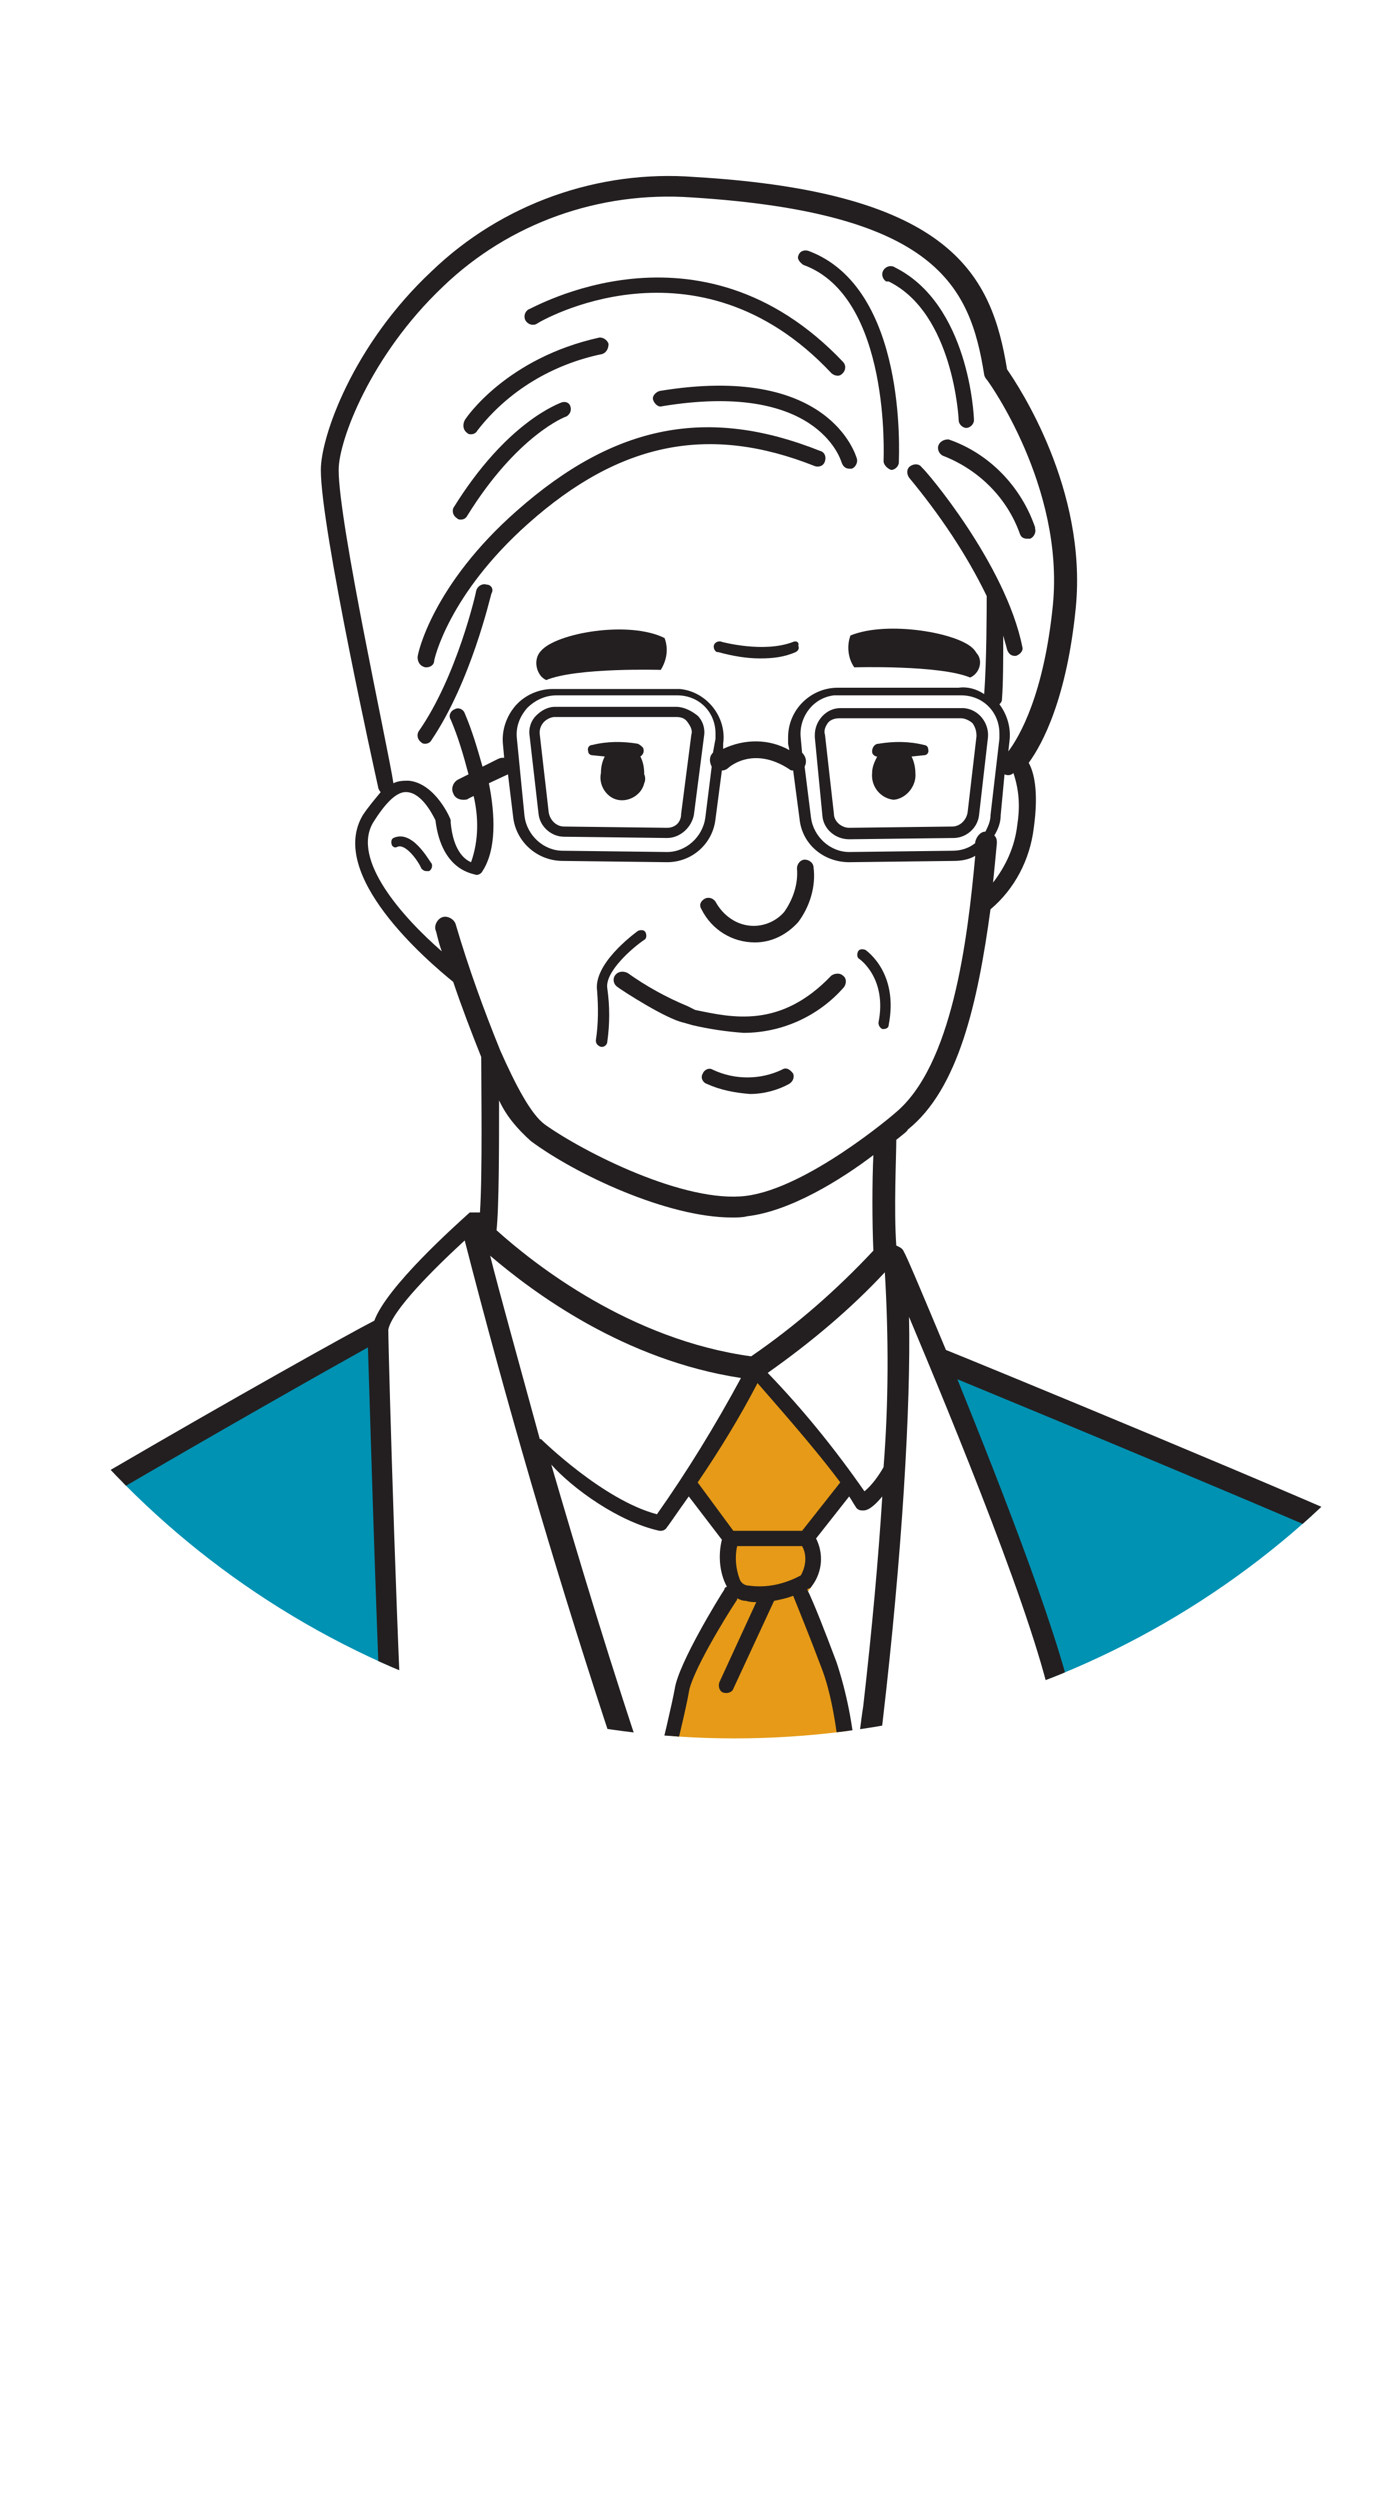 <?xml version="1.0" encoding="utf-8"?>
<!-- Generator: Adobe Illustrator 25.0.1, SVG Export Plug-In . SVG Version: 6.00 Build 0)  -->
<svg version="1.1" id="レイヤー_1" xmlns="http://www.w3.org/2000/svg" xmlns:xlink="http://www.w3.org/1999/xlink" x="0px"
	 y="0px" viewBox="0 0 108 196.3" style="enable-background:new 0 0 108 196.3;" xml:space="preserve">
<style type="text/css">
	.st0{clip-path:url(#SVGID_2_);}
	.st1{fill:#0092B3;}
	.st2{fill:#E69A17;}
	.st3{fill:#231F20;}
</style>
<g id="レイヤー_2_1_">
	<g id="characters">
		<g>
			<defs>
				<circle id="SVGID_1_" cx="57.7" cy="69" r="67.5"/>
			</defs>
			<clipPath id="SVGID_2_">
				<use xlink:href="#SVGID_1_"  style="overflow:visible;"/>
			</clipPath>
			<g class="st0">
				<path class="st1" d="M113.5,132.4c-0.2-1.3-1.2-9.3-4-10.6s-35.6-15.1-35.6-15.1l9.7,28.2l-8.6,5.5l5.8,9c0,0-14.4,26.6-22.1,34
					l3-8.9l-28.1-22.3c1-1.8,4.6-9.9,4.6-9.9l-7-2.4l-1.4-35.6l-41.1,24.7c-5.1,3.5-6.2,61.1-6.2,61.1l77.8,0.9l40.4-0.9L118,191
					C118,191,113.7,133.7,113.5,132.4z"/>
				<path class="st2" d="M59.3,107.5l-5.2,9l3.3,4.4v4.4l-3.8,7.6l-2.4,10.4l10.6,31.3l6.1-31.4c0,0-1.8-13.4-4.8-17.9
					c0,0,1.9-1.2,0.4-4.4l3.4-4.4C66.8,116.4,62,109.4,59.3,107.5z"/>
				<path class="st3" d="M73.7,35c-0.1,0.3,0.1,0.7,0.4,0.8c2.8,1.1,5,3.3,6,6.1c0.1,0.3,0.3,0.4,0.6,0.4c0.1,0,0.1,0,0.2,0
					c0.3-0.1,0.5-0.5,0.4-0.8c0,0,0,0,0-0.1c-1.1-3.2-3.6-5.8-6.8-6.9C74.1,34.5,73.8,34.7,73.7,35z"/>
				<path class="st3" d="M63.1,20.8c6.9,2.5,6.3,15.2,6.3,15.4c0,0.3,0.3,0.6,0.6,0.7c0,0,0,0,0,0l0,0c0.3,0,0.6-0.3,0.6-0.6
					c0-0.6,0.7-13.7-7.1-16.6c-0.3-0.1-0.7,0-0.8,0.4c0,0,0,0,0,0C62.6,20.3,62.8,20.6,63.1,20.8C63.1,20.8,63.1,20.8,63.1,20.8z"/>
				<path class="st3" d="M69.8,22.1c5.1,2.5,5.5,10.8,5.5,10.9c0,0.3,0.3,0.6,0.6,0.6l0,0c0.3,0,0.6-0.3,0.6-0.6c0,0,0,0,0,0
					c0-0.4-0.4-9.1-6.2-12c-0.3-0.2-0.7-0.1-0.9,0.2c-0.2,0.3-0.1,0.7,0.2,0.9C69.6,22.1,69.7,22.1,69.8,22.1L69.8,22.1z"/>
				<path class="st3" d="M67.3,36c-0.1-0.3-2.2-7.5-15.5-5.3c-0.3,0.1-0.6,0.4-0.5,0.7c0,0,0,0,0,0c0.1,0.3,0.4,0.6,0.7,0.5
					c12.1-2,14,4.1,14.1,4.4c0.1,0.3,0.3,0.5,0.6,0.5c0.1,0,0.1,0,0.2,0C67.2,36.7,67.4,36.3,67.3,36C67.3,36,67.3,36,67.3,36z"/>
				<path class="st3" d="M33.4,52.4h0.1c0.3,0,0.6-0.2,0.6-0.5c0-0.1,1.1-5.2,7.4-10.8c7.2-6.4,14.2-7.8,22.5-4.5
					c0.3,0.1,0.7,0,0.8-0.4c0.1-0.3,0-0.7-0.4-0.8c-8.8-3.5-16.1-2.1-23.8,4.7c-6.6,5.8-7.8,11.2-7.8,11.5
					C32.8,52,33,52.3,33.4,52.4C33.4,52.4,33.4,52.4,33.4,52.4z"/>
				<path class="st3" d="M38.2,45.9c-0.3-0.1-0.7,0.1-0.8,0.5c0,0.1-1.5,6.7-4.5,11c-0.2,0.3-0.1,0.7,0.2,0.9
					c0.1,0.1,0.2,0.1,0.3,0.1c0.2,0,0.4-0.1,0.5-0.3c3.1-4.6,4.6-11.2,4.7-11.5C38.8,46.3,38.6,45.9,38.2,45.9z"/>
				<path class="st3" d="M42.2,25.4c0.1-0.1,12.5-7.4,23.1,3.9c0.1,0.1,0.3,0.2,0.5,0.2c0.2,0,0.3-0.1,0.4-0.2
					c0.2-0.2,0.3-0.6,0-0.9c0,0,0,0,0,0c-11.3-11.9-24.5-4.1-24.7-4.1c-0.3,0.2-0.4,0.6-0.2,0.9C41.5,25.5,41.9,25.6,42.2,25.4z"/>
				<path class="st3" d="M36.7,34c0.1,0.1,0.2,0.1,0.3,0.1c0.2,0,0.4-0.1,0.5-0.3c2.4-3.1,5.9-5.2,9.8-6c0.3-0.1,0.5-0.4,0.5-0.8
					c-0.1-0.3-0.4-0.5-0.7-0.5c-7.3,1.6-10.5,6.3-10.6,6.5C36.3,33.4,36.4,33.8,36.7,34C36.7,34,36.7,34,36.7,34z"/>
				<path class="st3" d="M35.9,40.7c0.1,0.1,0.2,0.1,0.3,0.1c0.2,0,0.4-0.1,0.5-0.3c3.9-6.3,7.7-7.8,7.8-7.8
					c0.3-0.2,0.4-0.5,0.3-0.8c-0.1-0.3-0.4-0.4-0.7-0.3c-0.2,0.1-4.3,1.5-8.5,8.3C35.5,40.2,35.6,40.5,35.9,40.7z"/>
				<path class="st3" d="M59.3,74L59.3,74c1.3,0,2.5-0.6,3.4-1.6c0.9-1.2,1.4-2.8,1.2-4.3c0-0.3-0.3-0.6-0.7-0.6c0,0,0,0,0,0
					c-0.3,0-0.6,0.3-0.6,0.7c0.1,1.2-0.3,2.4-1,3.4c-0.6,0.7-1.5,1.1-2.4,1.1c-1.3,0-2.4-0.8-3-1.9c-0.2-0.3-0.6-0.4-0.9-0.2
					c-0.3,0.2-0.4,0.5-0.2,0.8C55.9,73,57.5,74,59.3,74z"/>
				<path class="st3" d="M48.3,76.6c-0.2,0.3-0.1,0.7,0.2,0.9c0.4,0.3,3.8,2.5,5.2,2.8l0.7,0.2c1.3,0.3,2.6,0.5,4,0.6
					c3,0,5.9-1.3,7.9-3.6c0.2-0.3,0.2-0.7-0.1-0.9c-0.2-0.2-0.6-0.2-0.9,0c-4,4.2-7.8,3.3-10.7,2.7L54,79c-1.7-0.7-3.3-1.6-4.7-2.6
					C48.9,76.2,48.5,76.3,48.3,76.6C48.3,76.6,48.3,76.6,48.3,76.6z"/>
				<path class="st3" d="M61.4,84c-1.7,0.8-3.7,0.8-5.4,0c-0.3-0.2-0.7,0-0.8,0.3c-0.2,0.3,0,0.7,0.3,0.8c0,0,0,0,0,0
					c1.1,0.5,2.2,0.7,3.4,0.8c1.1,0,2.2-0.3,3.1-0.8c0.3-0.2,0.4-0.5,0.3-0.8C62,83.9,61.7,83.8,61.4,84z"/>
				<path class="st3" d="M67.5,75.3c0,0,2.2,1.5,1.5,5c0,0.2,0.1,0.4,0.3,0.5h0.1c0.2,0,0.4-0.1,0.4-0.3c0.8-4.1-1.7-5.8-1.8-5.9
					c-0.2-0.1-0.5-0.1-0.6,0.1S67.3,75.2,67.5,75.3L67.5,75.3z"/>
				<path class="st3" d="M46.8,81.7c0,0.2,0.1,0.4,0.4,0.5h0.1c0.2,0,0.4-0.2,0.4-0.4c0.2-1.4,0.2-2.8,0-4.2c-0.2-1.3,2-3.2,2.9-3.8
					c0.2-0.1,0.2-0.4,0.1-0.6c-0.1-0.2-0.4-0.2-0.6-0.1c-0.4,0.3-3.5,2.6-3.2,4.7C47,79.1,47,80.4,46.8,81.7z"/>
				<path class="st3" d="M50.3,59.4c0.3-0.2,0.3-0.5,0.2-0.7c-0.1-0.1-0.2-0.2-0.4-0.3c-1.2-0.2-2.4-0.2-3.6,0.1
					c-0.2,0-0.4,0.2-0.3,0.5c0,0.2,0.2,0.3,0.3,0.3l1,0.1c-0.2,0.4-0.3,0.8-0.3,1.3c-0.2,0.9,0.4,1.9,1.3,2.1
					c0.9,0.2,1.9-0.4,2.1-1.3c0.1-0.2,0.1-0.5,0-0.7C50.6,60.2,50.5,59.8,50.3,59.4L50.3,59.4z"/>
				<path class="st3" d="M42.5,51.1c-0.5,0.5-0.5,1.4,0,2c0.1,0.1,0.2,0.2,0.4,0.3c2.4-1,9-0.8,9-0.8c0.5-0.8,0.6-1.7,0.3-2.5
					C49.4,48.7,43.7,49.7,42.5,51.1z"/>
				<path class="st3" d="M53.1,55.5h-9.5c-0.6,0-1.1,0.3-1.5,0.7c-0.4,0.4-0.6,1-0.5,1.6l0.7,6.1c0.1,1,1,1.8,2,1.8l8.1,0.1l0,0
					c1,0,1.9-0.8,2.1-1.8l0.8-6.2c0.1-0.6-0.1-1.2-0.5-1.6C54.3,55.8,53.7,55.5,53.1,55.5z M54.3,57.7l-0.8,6.2
					C53.5,64.6,53,65,52.4,65l-8.1-0.1c-0.6,0-1.1-0.5-1.2-1.1l-0.7-6.1c-0.1-0.7,0.4-1.3,1.1-1.4c0,0,0.1,0,0.1,0h9.5
					c0.4,0,0.7,0.1,0.9,0.4C54.3,57.1,54.4,57.4,54.3,57.7L54.3,57.7z"/>
				<path class="st3" d="M70.2,62.8c1-0.1,1.8-1.1,1.7-2.1c0-0.4-0.1-0.9-0.3-1.3l1-0.1c0.2,0,0.4-0.2,0.3-0.5
					c0-0.2-0.2-0.3-0.3-0.3c-1.2-0.3-2.4-0.3-3.6-0.1c-0.3,0-0.5,0.3-0.5,0.6c0,0.2,0.1,0.3,0.3,0.4h0.1c-0.2,0.4-0.4,0.8-0.4,1.3
					C68.4,61.8,69.2,62.7,70.2,62.8z"/>
				<path class="st3" d="M66.8,49.9c-0.3,0.8-0.2,1.8,0.3,2.5c0,0,6.7-0.2,9.1,0.8c0.7-0.3,1-1.2,0.6-1.8c-0.1-0.1-0.2-0.3-0.3-0.4
					C75.4,49.7,69.7,48.7,66.8,49.9z"/>
				<path class="st3" d="M64.6,64.1c0.1,1,1,1.8,2.1,1.8l8.2-0.1c1,0,1.9-0.8,2-1.8l0.7-6.1c0.1-1.1-0.7-2.2-1.9-2.3
					c0,0-0.1,0-0.1,0h-9.6c-1.1,0-2,1-2,2.1c0,0.1,0,0.1,0,0.2L64.6,64.1z M65,56.8c0.2-0.3,0.6-0.4,0.9-0.4h9.6
					c0.3,0,0.7,0.2,0.9,0.4c0.2,0.3,0.3,0.6,0.3,1L76,63.8c-0.1,0.6-0.6,1.1-1.2,1.1L66.7,65c-0.6,0-1.2-0.5-1.2-1.1l-0.7-6.2
					C64.7,57.4,64.8,57.1,65,56.8z"/>
				<path class="st3" d="M115.4,148.5c-0.2-1.2-0.2-3.2-0.3-5.5c-0.4-10.4-1.2-19.9-5.1-21.9c-5-2.5-34.4-14.6-35.7-15.1l0,0
					c-1.8-4.3-3.1-7.4-3.3-7.7c-0.1-0.3-0.4-0.4-0.6-0.5c-0.2-2.8,0-7,0-8.3c0.5-0.4,0.9-0.7,0.9-0.8c4-3.2,5.5-10,6.5-17.3
					c1.9-1.6,3.1-3.9,3.4-6.4c0.4-2.9,0-4.4-0.4-5.1c1.1-1.5,3-5.1,3.7-12.2c0.9-9.3-4.5-17.4-5.4-18.7c-1.2-7.3-4.2-13.9-24.5-15.1
					c-7.6-0.6-15.2,2.1-20.7,7.4c-6.2,5.8-8.7,13-8.7,15.6c0,4.6,4.3,24,4.5,24.9c0,0.1,0.1,0.3,0.2,0.4c-0.5,0.6-1,1.2-1.4,1.8
					c-2.8,4.7,5,11.4,7.1,13.1c0.6,1.8,1.4,3.9,2.2,5.9c0,2.8,0.1,9-0.1,12.2l0,0l0,0h-0.1l0,0l0,0h0h-0.1h-0.4l0,0l0,0h-0.1l0,0
					l0,0h-0.1l0,0c-1.1,1-6.5,5.8-7.5,8.5c-4.1,2.1-36.8,20.6-41.2,24.6c-0.8,0.7-3.1,2.8-5.1,32.7c-1,14.6-1.4,28.9-1.4,29.1
					c0,0.5,0.3,0.8,0.8,0.9c0,0,0,0,0,0l0,0c0.5,0,0.8-0.4,0.8-0.8c0.6-21.9,2.8-57.7,5.9-60.6c4-3.6,33.4-20.3,39.7-23.8
					c0.2,6.2,0.9,30.4,1.3,34.3c0,0.3,0.2,0.6,0.5,0.7c0.2,0.1,2.9,1.1,6.2,2.2c-0.7,1.9-2.4,6.7-4.1,8.8c-0.1,0.2-0.2,0.4-0.2,0.6
					c0,0.2,0.1,0.4,0.3,0.6c0.2,0.2,22.2,17.8,27.5,21.9c-0.8,2.9-1.7,5.8-2.6,8.4l0,0c0,0.1,0,0.1,0,0.2l0,0c0,0.1,0,0.1,0,0.2l0,0
					l1.6,7.5c0.1,0.4,0.4,0.7,0.8,0.7h0.2c0.5-0.1,0.7-0.5,0.7-1l-1.5-7c9.9-10.4,21.5-32.9,22-33.9c0.1-0.2,0.1-0.5,0-0.7
					c-0.5-1.4-4-6.5-5.4-8.5c3.8-2.4,7.8-5,7.9-5c0.3-0.2,0.4-0.5,0.4-0.8c-0.8-5.3-5.7-17.8-9.3-26.7c6.3,2.6,29.7,12.3,34,14.4
					c3.4,1.7,3.9,13.4,4.2,20.4c0.1,2.3,0.2,4.4,0.3,5.6c0.7,5.2,3.4,42,3.4,42.3c0,0.4,0.4,0.8,0.8,0.8h0.1c0.5,0,0.8-0.4,0.8-0.9
					C118.7,189.4,116.1,153.7,115.4,148.5z M61.8,169.5c-3.7-9.1-7.1-18.3-10-26.8c0.2-0.7,0.5-1.9,0.8-3.2c0.6-2.6,1.3-5.4,1.5-6.6
					c0.2-1.5,2.8-5.8,3.8-7.3v-0.1c0.2,0.1,0.4,0.2,0.7,0.2c0.3,0.1,0.6,0.1,0.8,0.1l-2.9,6.3c-0.1,0.3,0,0.7,0.3,0.8
					c0.3,0.1,0.7,0,0.8-0.3l3.2-6.9c0.5-0.1,1-0.2,1.5-0.4c0.4,1,1.3,3.2,2.2,5.6c1.6,4,1.8,11.8,1.9,13.4
					C65.3,152,63.8,161,61.8,169.5z M58.2,108.2c-2,3.7-4.2,7.3-6.6,10.7c-4.2-1.1-9-5.8-9.1-5.9h-0.1c-1.8-6.6-3.2-11.6-3.9-14.4
					C41.9,101.5,49,106.8,58.2,108.2z M69.5,99.9c0.3,5.1,0.3,10.2-0.1,15.3c-0.4,0.7-0.9,1.4-1.5,1.9c-2.3-3.3-4.8-6.4-7.6-9.3
					C63.7,105.4,66.8,102.8,69.5,99.9z M58.8,124.5c-0.3,0-0.6-0.2-0.7-0.5c-0.3-0.8-0.4-1.7-0.2-2.6H63c0.4,0.7,0.3,1.6-0.1,2.3
					C61.6,124.4,60.2,124.7,58.8,124.5z M63,120.2h-5.4l-2.8-3.8c1.7-2.5,3.3-5.1,4.7-7.8c1.3,1.5,4.5,5.1,6.5,7.8L63,120.2z
					 M51.8,120.2h0.1c0.2,0,0.4-0.1,0.5-0.3c0.1-0.1,0.7-1,1.7-2.4l2.6,3.4c-0.3,1.2-0.2,2.6,0.4,3.7c-0.1,0-0.2,0.1-0.2,0.2
					c-0.4,0.6-3.6,5.8-3.9,7.8c-0.2,1.1-0.9,4.1-1.5,6.5c-0.1,0.4-0.2,0.8-0.3,1.2c-3.2-9.4-5.8-18.1-7.9-25.3
					C45,116.9,48.6,119.5,51.8,120.2L51.8,120.2z M67.2,138c-0.2-2.5-0.7-5.1-1.5-7.5c-0.9-2.4-1.8-4.7-2.3-5.7l0.2-0.1
					c0.1,0,0.1-0.1,0.2-0.2c0.8-1.1,0.9-2.5,0.3-3.7l2.6-3.3c0.2,0.3,0.3,0.5,0.5,0.8c0.1,0.2,0.3,0.3,0.5,0.3
					c0.2,0,0.6,0.1,1.6-1.1c-0.3,4.8-0.8,10.4-1.5,16.5C67.6,135.2,67.5,136.6,67.2,138z M63,59.1L62.9,58c-0.2-1.6,0.9-3.2,2.6-3.4
					c0.1,0,0.3,0,0.4,0h9.6c1.7,0,3,1.3,3,3c0,0.1,0,0.3,0,0.4L77.8,64c0,0.5-0.2,0.9-0.4,1.3c-0.4,0-0.7,0.4-0.8,0.8v0.1
					c-0.5,0.4-1.1,0.6-1.8,0.6l-8.1,0.1l0,0c-1.5,0-2.8-1.2-3-2.7l-0.5-4l0,0C63.4,59.8,63.3,59.4,63,59.1z M79.9,64.8
					C79.7,66.5,79,68,78,69.3c0.1-1,0.2-2,0.3-3.1c0-0.2,0-0.4-0.2-0.6c0.3-0.5,0.5-1,0.5-1.6l0.3-3.2c0.2,0.1,0.5,0.1,0.7-0.1
					C80.1,62.2,80.1,63.5,79.9,64.8z M26.6,36.9c0-2.3,2.5-9,8.2-14.4c5.2-5,12.3-7.5,19.5-7c19.3,1.2,21.9,7,23,13.9
					c0,0.1,0.1,0.3,0.2,0.4c0.1,0.1,6.1,8.4,5.2,17.7c-0.7,7-2.6,10.3-3.5,11.5l0.1-0.9c0.1-1-0.2-2-0.8-2.8
					c0.1-0.1,0.2-0.2,0.2-0.4c0.1-1.3,0.1-3.3,0.1-5c0.1,0.4,0.2,0.7,0.3,1.1c0.1,0.3,0.3,0.5,0.6,0.5h0.1c0.3-0.1,0.6-0.4,0.5-0.7
					c-1.3-6.5-7.6-13.9-7.9-14.1c-0.2-0.3-0.6-0.3-0.9-0.1s-0.3,0.6-0.1,0.9c2.4,2.9,4.5,6,6.1,9.3c0,0.8,0,5.2-0.2,7.7
					c-0.6-0.4-1.3-0.6-2-0.5h-9.5c-2.1,0-3.9,1.7-3.9,3.9c0,0.2,0,0.3,0,0.5l0.1,0.5c-1.6-0.9-3.5-0.9-5.2-0.1v-0.4
					c0.3-2.1-1.3-4.1-3.4-4.3c-0.2,0-0.3,0-0.5,0h-9.5c-1.1,0-2.2,0.5-2.9,1.3c-0.7,0.8-1.1,1.9-1,3l0.1,1.1c-0.2,0-0.3,0-0.5,0.1
					l-1.2,0.6c-0.4-1.4-0.8-2.8-1.4-4.2c-0.1-0.3-0.5-0.5-0.8-0.3c-0.3,0.1-0.5,0.5-0.3,0.8c0.6,1.4,1,2.8,1.4,4.3l-0.8,0.4
					c-0.4,0.2-0.6,0.7-0.4,1.1c0,0,0,0,0,0c0.1,0.3,0.4,0.5,0.8,0.5c0.1,0,0.3,0,0.4-0.1l0.4-0.2c0.4,1.7,0.4,3.5-0.2,5.2
					c-0.5-0.2-1.4-0.9-1.6-3.1l0,0c0,0,0,0,0-0.1c0-0.1,0,0,0-0.1l0,0c0-0.1-1.2-2.9-3.3-3.1c-0.4,0-0.8,0-1.2,0.2
					C30.5,58.8,26.6,41.1,26.6,36.9z M56,59.1c-0.3,0.3-0.3,0.7-0.1,1.1l-0.5,4c-0.2,1.5-1.5,2.7-3,2.7l-8.2-0.1
					c-1.5,0-2.8-1.2-3-2.7L40.6,58c-0.1-0.9,0.2-1.7,0.8-2.4c0.6-0.6,1.4-1,2.3-1h9.5c1.7,0,3,1.3,3,3c0,0.1,0,0.3,0,0.4L56,59.1
					L56,59.1z M29.3,64.6c1-1.6,1.9-2.5,2.7-2.4c1.1,0.1,1.9,1.6,2.2,2.2c0.5,4.1,3.1,4.2,3.2,4.3l0,0c0.2,0,0.4-0.1,0.5-0.3
					c1.1-1.7,1-4.4,0.5-6.9l1.5-0.7l0.4,3.3c0.2,2,1.9,3.5,3.9,3.5l8.2,0.1l0,0c2,0,3.6-1.5,3.8-3.4l0.5-3.8c0.2,0,0.4-0.1,0.5-0.2
					c0,0,1.9-1.8,4.8,0.1c0.1,0.1,0.2,0.1,0.3,0.1l0.5,3.8c0.2,2,1.9,3.4,3.9,3.4l8.2-0.1c0.6,0,1.2-0.1,1.7-0.4
					c-0.6,6.6-1.8,16.5-6.3,20.2c-0.1,0.1-6.9,5.9-11.7,6.5s-12.7-3.4-15.8-5.6c-1.1-0.8-2.3-3.1-3.5-5.8l0,0
					c-1.3-3.2-2.5-6.5-3.5-9.9c-0.1-0.4-0.6-0.7-1-0.6c-0.4,0.1-0.7,0.6-0.6,1c0.1,0.2,0.2,0.9,0.5,1.7C31.6,72,27.6,67.5,29.3,64.6
					z M41.7,89.6c3.5,2.6,10.7,6,15.8,6c0.4,0,0.8,0,1.2-0.1c3.4-0.4,7.4-2.9,9.9-4.8c-0.1,2-0.1,5.3,0,7.5
					c-2.9,3.1-6.1,5.9-9.6,8.3c-9.5-1.3-17-7.2-20-9.9c0.2-1.8,0.2-6.8,0.2-10.2C39.8,87.7,40.7,88.7,41.7,89.6z M34.7,152.1
					c1.6-2.7,3-5.6,3.9-8.7c2.8,0.9,5.6,1.6,8.4,2.1h0.1c0.5,0,0.8-0.4,0.8-0.8c0-0.4-0.3-0.8-0.7-0.8c-5.2-0.8-13.4-3.8-15.4-4.6
					c-0.5-5.6-1.3-33-1.3-34.9c0.3-1.5,3.5-4.7,6-7c6.5,25.3,14.6,50.1,24.3,74.3c0.1,0.2,0.2,0.3,0.3,0.4L61,173
					C55.5,168.7,38.2,154.9,34.7,152.1L34.7,152.1z M69.8,142.8c-0.4,0.2-0.5,0.8-0.2,1.1c0,0,0,0,0,0c0.3,0.4,0.8,0.5,1.2,0.2
					c0.9-0.6,2.5-1.6,4.1-2.7c1.9,2.7,4.4,6.5,5.1,7.9c-1.4,2.7-10.7,20.2-19.2,30.4c0.5-1.5,0.9-3,1.3-4.6c0.1-0.1,0.2-0.1,0.3-0.2
					c0.2-0.3,0.2-0.6,0-0.9c6.2-23.5,9.3-56.7,9-70.6c3.4,8.1,10.1,24.3,11.3,31C80.7,135.9,72.6,141,69.8,142.8L69.8,142.8z"/>
				<path class="st3" d="M-0.4,144.3c-0.2-0.4-0.7-0.6-1.1-0.4c-0.4,0.2-0.6,0.7-0.4,1.1c0,0,0,0.1,0.1,0.1
					c0.1,0.1,7.2,12.5,8.3,19.1s2.7,24,2.7,24.1c0,0.4,0.4,0.8,0.8,0.8h0.1c0.5,0,0.8-0.5,0.8-0.9c0,0,0,0,0,0
					c0-0.2-1.6-17.4-2.7-24.2S-0.1,144.8-0.4,144.3z"/>
				<path class="st3" d="M105.3,135.9c-0.5-0.1-0.9,0.3-0.9,0.7c0,0,0,0,0,0c0,0.4-4.3,44.6-4.6,53.4c0,0.5,0.4,0.8,0.8,0.9
					c0,0,0,0,0,0l0,0c0.5,0,0.8-0.4,0.8-0.8c0.2-8.8,4.5-52.9,4.6-53.3C106.1,136.3,105.8,135.9,105.3,135.9z"/>
				<path class="st3" d="M30.9,65.8c-0.2,0.1-0.2,0.4-0.1,0.6c0.1,0.1,0.2,0.2,0.4,0.1c0.6-0.3,1.6,1,1.9,1.7
					c0.1,0.1,0.2,0.2,0.4,0.2c0.1,0,0.1,0,0.2,0c0.2-0.1,0.3-0.4,0.2-0.6C33.7,67.6,32.4,65.1,30.9,65.8z"/>
				<path class="st3" d="M62.3,50.4c-2.3,0.9-5.6,0-5.6,0c-0.2-0.1-0.5,0-0.6,0.2c-0.1,0.2,0,0.5,0.2,0.6c0,0,0.1,0,0.1,0
					c1.1,0.3,2.2,0.5,3.3,0.5c1,0,1.9-0.1,2.8-0.5c0.2-0.1,0.3-0.3,0.2-0.5c0,0,0,0,0,0C62.8,50.4,62.5,50.3,62.3,50.4
					C62.3,50.4,62.3,50.4,62.3,50.4z"/>
			</g>
		</g>
	</g>
</g>
</svg>
